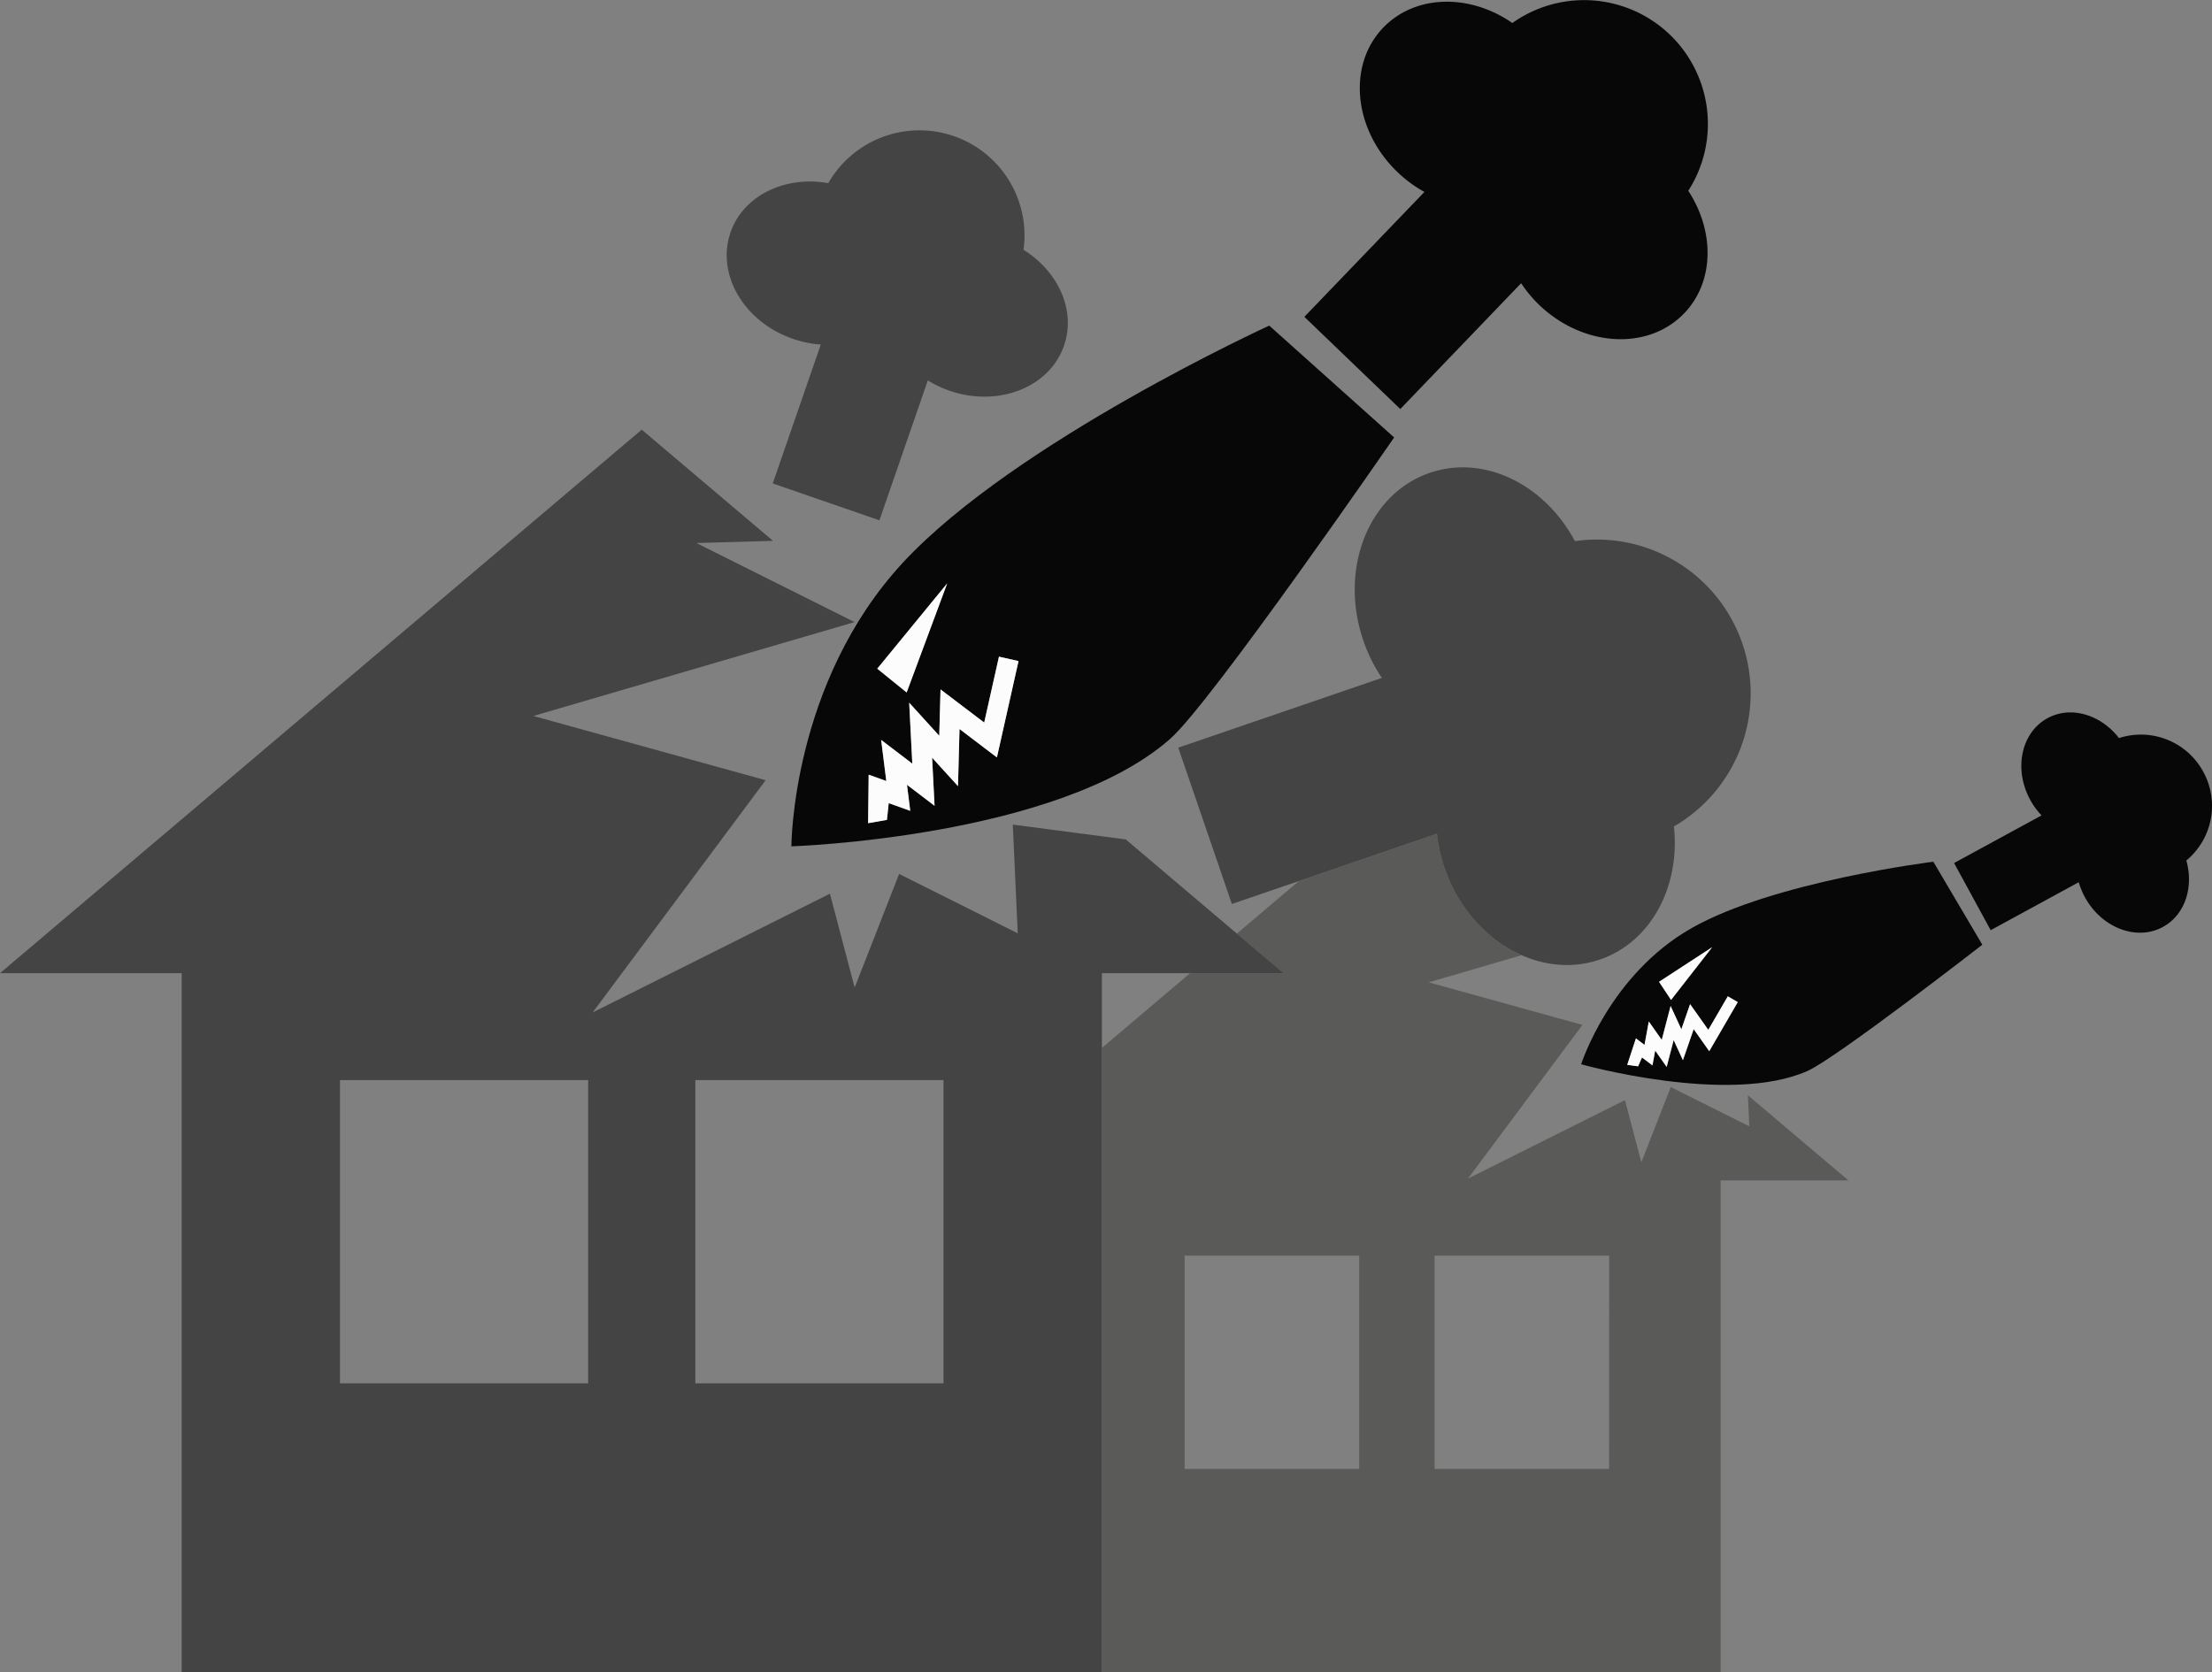 <svg xmlns="http://www.w3.org/2000/svg" width="1080" height="816.56" viewBox="0 0 1080 816.56"><rect x="0" y="0" width="1080" height="816.56" fill="#808080" stroke="none"/><g id="Слой_2" data-name="Слой 2"><g id="war03_90323928"><g id="war03_90323928-2" data-name="war03_90323928"><path d="M166.02 527.43h121.16v148.08H166.02z" fill="none"/><path d="M339.5 527.43h121.16v148.08H339.5z" fill="none"/><path d="M537.97 511.73 571.81 483.06 581.07 475.22H537.97V511.73z" fill="none"/><path d="M578.39 613.15h85.23v104.18H578.39z" fill="none"/><path d="M700.44 613.15h85.23v104.18H700.44z" fill="none"/><path d="M854.09 550l-38.34-19.16-14.37 36.73-8-30.34-76.66 38.33 55.9-75.07L697.56 479.7l45.38-13.26c-16.54-7.3-30.76-22.5-37.68-42.68a79.1 79.1.0 0 1-3.68-16.63l-67.39 23.11-30.31 25.67 22.8 19.31H581.07l-9.26 7.85L538 511.73V816.56h302.1V576.43h62.4L853.4 534.85zM663.63 717.33H578.39V613.15h85.24zm122 0H700.44V613.15h85.24z" fill="#5a5a59"/><path d="M705.26 423.76c6.92 20.18 21.14 35.38 37.68 42.68 12.14 5.36 25.53 6.47 38.19 2.13 25.11-8.6 39.29-35.8 36.16-65a75.1 75.1.0 0 0-48.35-139.32c-14.77-27.74-44.37-42.42-70.85-33.35-29.92 10.24-44.44 46.91-32.44 81.9a76.33 76.33.0 0 0 9.06 18.24l-99.43 34.06 26.18 76.35 32.73-11.22 67.39-23.11A79.1 79.1.0 0 0 705.26 423.76z" fill="#444"/><path d="M538 475.22h88.71l-22.8-19.31-54.26-46-55.16-7.23 2.41 53.08-57.9-29-21.72 55.49-12.07-45.84L289.37 494.4 373.82 381 260.41 349.63l156.84-45.85L340 265.17l37.42-1.06-64.1-54.3L156.66 342.52.0 475.22H88.71V816.56H538V475.22zM287.17 675.5H166V527.43H287.17zm173.49.0H339.5V527.43H460.66z" fill="#444"/><path d="M441 274.57C386.4 333.42 386.4 413.29 386.4 413.29s130.31-4.2 185-52.55c20.16-17.83 109.29-147.12 109.29-147.12L619.7 159S495.7 215.72 441 274.57zm46.71 46.1 9.55 2.15-10.55 47.05L468.48 356l-.74 27.9L455.1 370l1.2 23.49-13.47-10.26 1.6 12.72-10.51-3.76-.88 8.18L423.85 402l.27-23.68 8.61 3.09-2.51-20.07 15.21 11.59-1.52-29.76 14.68 16.15.62-22.64 21.32 16.19zm-45.08 17.48-14.34-11.62 34.14-41.65z" fill="#070707"/><path d="M458.59 359.29 443.91 343.14 445.43 372.9 430.22 361.31 432.73 381.38 424.12 378.29 423.85 401.97 433.04 400.38 433.92 392.2 444.43 395.96 442.83 383.24 456.3 393.5 455.1 370.01 467.74 383.9 468.48 356 486.75 369.87 497.3 322.82 487.75 320.67 480.53 352.84 459.21 336.65 458.59 359.29z" fill="#fcfcfc"/><path d="M442.68 338.15 462.48 284.88 428.33 326.53 442.68 338.15z" fill="#fcfcfc"/><path d="M683.69 199.74l59-61.44a63.71 63.71.0 0 0 8.76 10.56C773 169.5 804.67 171.35 822.29 153c14.8-15.39 14.94-40.08 2-59.83a60.45 60.45.0 0 0-85.89-81.93c-20.79-14.42-47.38-14-63 2.21C657.71 31.79 660.82 63.39 682.28 84a61.9 61.9.0 0 0 13.2 9.72l-58.63 61z" fill="#070707"/><path d="M387.13 165.45a52.36 52.36.0 0 0 13.62 2.8l-23.47 67.83 52.1 18L453 185.77a53.46 53.46.0 0 0 10.5 5c23.89 8.27 49-1.59 56-22 5.93-17.12-2.75-36.19-19.77-46.79a51.3 51.3.0 0 0-95.32-32.55c-21.15-3.72-41.5 6-47.75 24.11C349.62 134 363.25 157.2 387.13 165.45z" fill="#444"/><path d="M826 453.17c-40.15 22.77-54 66.54-54 66.54S844.14 540 882.46 523c14.14-6.27 85.4-61.67 85.4-61.67L943.94 420.8S866.15 430.4 826 453.17zm10 9.36-20.09 25.76L810 479.44zm-1.44 50.79-7.6-10.77-5.25 15.16-4.52-9.8L813.74 521l-5.6-8-1.33 7.25-5.11-3.89-1.9 4.33-5.31-.72 4.25-12.93 4.18 3.19L805 498.82l6.32 9 4.33-16.57 5.24 11.39 4.27-12.29 8.88 12.56 9.53-16.37 4.86 2.83z" fill="#070707"/><path d="M834.07 502.9 825.19 490.34 820.92 502.63 815.68 491.24 811.35 507.81 805.03 498.82 802.92 510.26 798.74 507.07 794.49 520 799.8 520.72 801.7 516.39 806.81 520.28 808.14 513.03 813.74 520.99 817.15 507.91 821.67 517.71 826.92 502.55 834.52 513.32 848.46 489.36 843.6 486.53 834.07 502.9z" fill="#fcfcfc"/><path d="M835.96 462.54 810.03 479.44 815.87 488.29 835.96 462.54z" fill="#fcfcfc"/><path d="M1075.74 376.87a34.64 34.64.0 0 0-41.16-16.45c-8.89-11.51-23.53-15.91-34.9-9.71-12.85 7-16.63 24.84-8.44 39.87a35.51 35.51.0 0 0 5.54 7.61l-42.7 23.25 17.86 32.8 43-23.43a37.19 37.19.0 0 0 3 7.3c8.19 15 25.25 21.54 38.08 14.55 10.79-5.87 15.14-19.38 11.45-32.45A34.65 34.65.0 0 0 1075.74 376.87z" fill="#070707"/></g></g></g></svg>